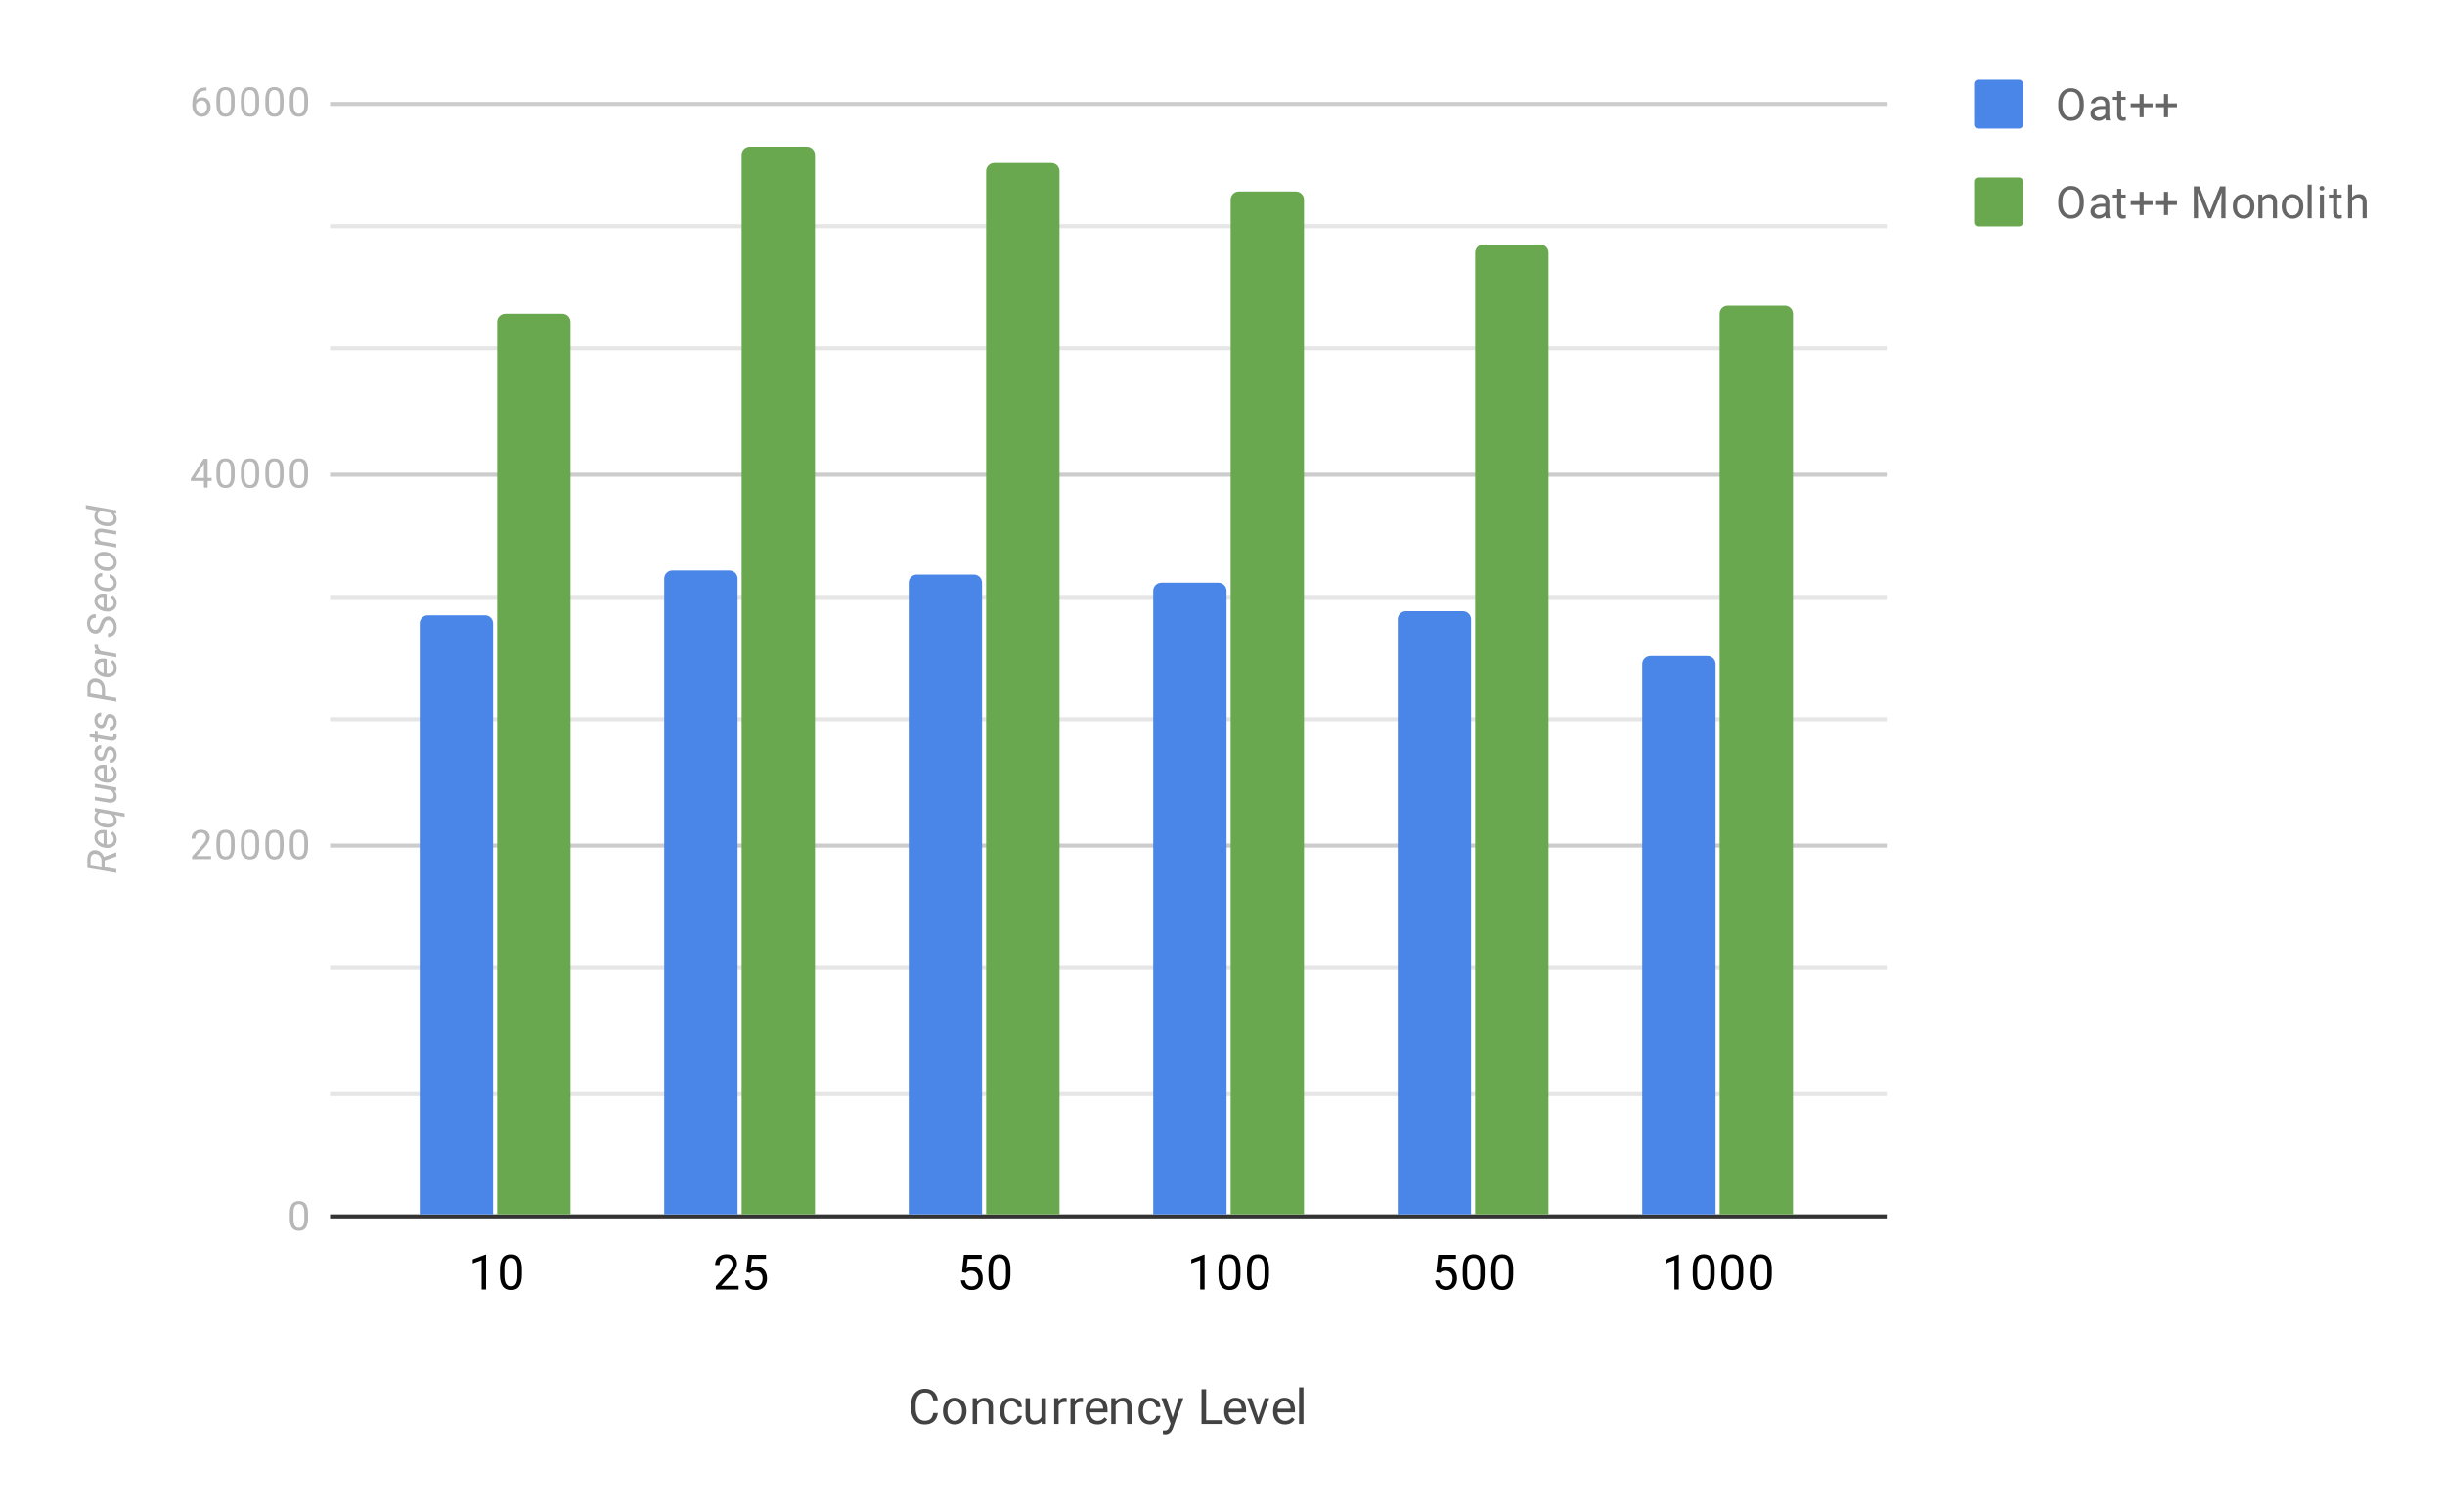 <svg version="1.1" viewBox="0.0 0.0 600.0 371.0" fill="none" stroke="none" stroke-linecap="square" stroke-miterlimit="10" width="600" height="371" xmlns:xlink="http://www.w3.org/1999/xlink" xmlns="http://www.w3.org/2000/svg"><path fill="#ffffff" d="M0 0L600.0 0L600.0 371.0L0 371.0L0 0Z" fill-rule="nonzero"/><path stroke="#333333" stroke-width="1.0" stroke-linecap="butt" d="M81.5 298.5L462.5 298.5" fill-rule="nonzero"/><path stroke="#cccccc" stroke-width="1.0" stroke-linecap="butt" d="M81.5 207.5L462.5 207.5" fill-rule="nonzero"/><path stroke="#cccccc" stroke-width="1.0" stroke-linecap="butt" d="M81.5 116.5L462.5 116.5" fill-rule="nonzero"/><path stroke="#cccccc" stroke-width="1.0" stroke-linecap="butt" d="M81.5 25.5L462.5 25.5" fill-rule="nonzero"/><path stroke="#e6e6e6" stroke-width="1.0" stroke-linecap="butt" d="M81.5 268.5L462.5 268.5" fill-rule="nonzero"/><path stroke="#e6e6e6" stroke-width="1.0" stroke-linecap="butt" d="M81.5 237.5L462.5 237.5" fill-rule="nonzero"/><path stroke="#e6e6e6" stroke-width="1.0" stroke-linecap="butt" d="M81.5 176.5L462.5 176.5" fill-rule="nonzero"/><path stroke="#e6e6e6" stroke-width="1.0" stroke-linecap="butt" d="M81.5 146.5L462.5 146.5" fill-rule="nonzero"/><path stroke="#e6e6e6" stroke-width="1.0" stroke-linecap="butt" d="M81.5 85.5L462.5 85.5" fill-rule="nonzero"/><path stroke="#e6e6e6" stroke-width="1.0" stroke-linecap="butt" d="M81.5 55.5L462.5 55.5" fill-rule="nonzero"/><clipPath id="id_0"><path d="M81.55 25.05L462.19 25.05L462.19 298.45L81.55 298.45L81.55 25.05Z" clip-rule="nonzero"/></clipPath><path stroke="#000000" stroke-width="0.0" stroke-linecap="butt" stroke-opacity="0.0" clip-path="url(#id_0)" d="M121.0 298.0L103.0 298.0L103.0 153.0C103.0 151.895 103.895 151.0 105.0 151.0L119.0 151.0C120.105 151.0 121.0 151.895 121.0 153.0Z" fill-rule="nonzero"/><path fill="#4a86e8" clip-path="url(#id_0)" d="M121.0 298.0L103.0 298.0L103.0 153.0C103.0 151.895 103.895 151.0 105.0 151.0L119.0 151.0C120.105 151.0 121.0 151.895 121.0 153.0Z" fill-rule="nonzero"/><path stroke="#000000" stroke-width="0.0" stroke-linecap="butt" stroke-opacity="0.0" clip-path="url(#id_0)" d="M181.0 298.0L163.0 298.0L163.0 142.0C163.0 140.895 163.895 140.0 165.0 140.0L179.0 140.0C180.105 140.0 181.0 140.895 181.0 142.0Z" fill-rule="nonzero"/><path fill="#4a86e8" clip-path="url(#id_0)" d="M181.0 298.0L163.0 298.0L163.0 142.0C163.0 140.895 163.895 140.0 165.0 140.0L179.0 140.0C180.105 140.0 181.0 140.895 181.0 142.0Z" fill-rule="nonzero"/><path stroke="#000000" stroke-width="0.0" stroke-linecap="butt" stroke-opacity="0.0" clip-path="url(#id_0)" d="M241.0 298.0L223.0 298.0L223.0 143.0C223.0 141.895 223.895 141.0 225.0 141.0L239.0 141.0C240.105 141.0 241.0 141.895 241.0 143.0Z" fill-rule="nonzero"/><path fill="#4a86e8" clip-path="url(#id_0)" d="M241.0 298.0L223.0 298.0L223.0 143.0C223.0 141.895 223.895 141.0 225.0 141.0L239.0 141.0C240.105 141.0 241.0 141.895 241.0 143.0Z" fill-rule="nonzero"/><path stroke="#000000" stroke-width="0.0" stroke-linecap="butt" stroke-opacity="0.0" clip-path="url(#id_0)" d="M301.0 298.0L283.0 298.0L283.0 145.0C283.0 143.895 283.895 143.0 285.0 143.0L299.0 143.0C300.105 143.0 301.0 143.895 301.0 145.0Z" fill-rule="nonzero"/><path fill="#4a86e8" clip-path="url(#id_0)" d="M301.0 298.0L283.0 298.0L283.0 145.0C283.0 143.895 283.895 143.0 285.0 143.0L299.0 143.0C300.105 143.0 301.0 143.895 301.0 145.0Z" fill-rule="nonzero"/><path stroke="#000000" stroke-width="0.0" stroke-linecap="butt" stroke-opacity="0.0" clip-path="url(#id_0)" d="M361.0 298.0L343.0 298.0L343.0 152.0C343.0 150.895 343.895 150.0 345.0 150.0L359.0 150.0C360.105 150.0 361.0 150.895 361.0 152.0Z" fill-rule="nonzero"/><path fill="#4a86e8" clip-path="url(#id_0)" d="M361.0 298.0L343.0 298.0L343.0 152.0C343.0 150.895 343.895 150.0 345.0 150.0L359.0 150.0C360.105 150.0 361.0 150.895 361.0 152.0Z" fill-rule="nonzero"/><path stroke="#000000" stroke-width="0.0" stroke-linecap="butt" stroke-opacity="0.0" clip-path="url(#id_0)" d="M421.0 298.0L403.0 298.0L403.0 163.0C403.0 161.895 403.895 161.0 405.0 161.0L419.0 161.0C420.105 161.0 421.0 161.895 421.0 163.0Z" fill-rule="nonzero"/><path fill="#4a86e8" clip-path="url(#id_0)" d="M421.0 298.0L403.0 298.0L403.0 163.0C403.0 161.895 403.895 161.0 405.0 161.0L419.0 161.0C420.105 161.0 421.0 161.895 421.0 163.0Z" fill-rule="nonzero"/><path stroke="#000000" stroke-width="0.0" stroke-linecap="butt" stroke-opacity="0.0" clip-path="url(#id_0)" d="M140.0 298.0L122.0 298.0L122.0 79.0C122.0 77.895 122.895 77.0 124.0 77.0L138.0 77.0C139.105 77.0 140.0 77.895 140.0 79.0Z" fill-rule="nonzero"/><path fill="#6aa84f" clip-path="url(#id_0)" d="M140.0 298.0L122.0 298.0L122.0 79.0C122.0 77.895 122.895 77.0 124.0 77.0L138.0 77.0C139.105 77.0 140.0 77.895 140.0 79.0Z" fill-rule="nonzero"/><path stroke="#000000" stroke-width="0.0" stroke-linecap="butt" stroke-opacity="0.0" clip-path="url(#id_0)" d="M200.0 298.0L182.0 298.0L182.0 38.0C182.0 36.895 182.895 36.0 184.0 36.0L198.0 36.0C199.105 36.0 200.0 36.895 200.0 38.0Z" fill-rule="nonzero"/><path fill="#6aa84f" clip-path="url(#id_0)" d="M200.0 298.0L182.0 298.0L182.0 38.0C182.0 36.895 182.895 36.0 184.0 36.0L198.0 36.0C199.105 36.0 200.0 36.895 200.0 38.0Z" fill-rule="nonzero"/><path stroke="#000000" stroke-width="0.0" stroke-linecap="butt" stroke-opacity="0.0" clip-path="url(#id_0)" d="M260.0 298.0L242.0 298.0L242.0 42.0C242.0 40.895 242.895 40.0 244.0 40.0L258.0 40.0C259.105 40.0 260.0 40.895 260.0 42.0Z" fill-rule="nonzero"/><path fill="#6aa84f" clip-path="url(#id_0)" d="M260.0 298.0L242.0 298.0L242.0 42.0C242.0 40.895 242.895 40.0 244.0 40.0L258.0 40.0C259.105 40.0 260.0 40.895 260.0 42.0Z" fill-rule="nonzero"/><path stroke="#000000" stroke-width="0.0" stroke-linecap="butt" stroke-opacity="0.0" clip-path="url(#id_0)" d="M320.0 298.0L302.0 298.0L302.0 49.0C302.0 47.895 302.895 47.0 304.0 47.0L318.0 47.0C319.105 47.0 320.0 47.895 320.0 49.0Z" fill-rule="nonzero"/><path fill="#6aa84f" clip-path="url(#id_0)" d="M320.0 298.0L302.0 298.0L302.0 49.0C302.0 47.895 302.895 47.0 304.0 47.0L318.0 47.0C319.105 47.0 320.0 47.895 320.0 49.0Z" fill-rule="nonzero"/><path stroke="#000000" stroke-width="0.0" stroke-linecap="butt" stroke-opacity="0.0" clip-path="url(#id_0)" d="M380.0 298.0L362.0 298.0L362.0 62.0C362.0 60.895 362.895 60.0 364.0 60.0L378.0 60.0C379.105 60.0 380.0 60.895 380.0 62.0Z" fill-rule="nonzero"/><path fill="#6aa84f" clip-path="url(#id_0)" d="M380.0 298.0L362.0 298.0L362.0 62.0C362.0 60.895 362.895 60.0 364.0 60.0L378.0 60.0C379.105 60.0 380.0 60.895 380.0 62.0Z" fill-rule="nonzero"/><path stroke="#000000" stroke-width="0.0" stroke-linecap="butt" stroke-opacity="0.0" clip-path="url(#id_0)" d="M440.0 298.0L422.0 298.0L422.0 77.0C422.0 75.895 422.895 75.0 424.0 75.0L438.0 75.0C439.105 75.0 440.0 75.895 440.0 77.0Z" fill-rule="nonzero"/><path fill="#6aa84f" clip-path="url(#id_0)" d="M440.0 298.0L422.0 298.0L422.0 77.0C422.0 75.895 422.895 75.0 424.0 75.0L438.0 75.0C439.105 75.0 440.0 75.895 440.0 77.0Z" fill-rule="nonzero"/><path fill="#424242" d="M230.136 346.747Q229.979 348.091 229.136 348.841Q228.292 349.575 226.901 349.575Q225.386 349.575 224.479 348.497Q223.573 347.403 223.573 345.575L223.573 344.762Q223.573 343.575 223.995 342.669Q224.417 341.762 225.198 341.278Q225.979 340.794 226.995 340.794Q228.354 340.794 229.167 341.559Q229.995 342.325 230.136 343.653L229.011 343.653Q228.854 342.637 228.37 342.184Q227.886 341.731 226.995 341.731Q225.917 341.731 225.308 342.528Q224.698 343.325 224.698 344.794L224.698 345.622Q224.698 347.012 225.276 347.841Q225.854 348.653 226.901 348.653Q227.839 348.653 228.339 348.231Q228.839 347.794 229.011 346.747L230.136 346.747ZM231.401 346.216Q231.401 345.294 231.761 344.544Q232.136 343.794 232.792 343.403Q233.448 342.997 234.276 342.997Q235.573 342.997 236.37 343.887Q237.183 344.778 237.183 346.278L237.183 346.356Q237.183 347.278 236.823 348.012Q236.464 348.747 235.808 349.169Q235.151 349.575 234.292 349.575Q233.011 349.575 232.198 348.684Q231.401 347.778 231.401 346.294L231.401 346.216ZM232.495 346.356Q232.495 347.403 232.979 348.044Q233.479 348.684 234.292 348.684Q235.12 348.684 235.604 348.044Q236.089 347.387 236.089 346.216Q236.089 345.184 235.589 344.544Q235.104 343.887 234.276 343.887Q233.479 343.887 232.979 344.528Q232.495 345.153 232.495 346.356ZM239.714 343.106L239.745 343.903Q240.479 342.997 241.651 342.997Q243.667 342.997 243.683 345.262L243.683 349.45L242.589 349.45L242.589 345.247Q242.589 344.575 242.276 344.247Q241.979 343.919 241.323 343.919Q240.792 343.919 240.386 344.2Q239.995 344.481 239.776 344.934L239.776 349.45L238.698 349.45L238.698 343.106L239.714 343.106ZM248.229 348.684Q248.808 348.684 249.245 348.341Q249.683 347.981 249.729 347.45L250.761 347.45Q250.729 347.997 250.37 348.497Q250.026 348.981 249.448 349.278Q248.886 349.575 248.229 349.575Q246.933 349.575 246.167 348.716Q245.417 347.841 245.417 346.341L245.417 346.153Q245.417 345.231 245.745 344.512Q246.089 343.794 246.714 343.403Q247.354 342.997 248.229 342.997Q249.292 342.997 249.995 343.637Q250.714 344.262 250.761 345.294L249.729 345.294Q249.683 344.669 249.261 344.278Q248.839 343.887 248.229 343.887Q247.401 343.887 246.948 344.481Q246.495 345.075 246.495 346.2L246.495 346.403Q246.495 347.497 246.948 348.091Q247.401 348.684 248.229 348.684ZM255.604 348.825Q254.979 349.575 253.745 349.575Q252.729 349.575 252.198 348.981Q251.667 348.387 251.667 347.231L251.667 343.106L252.745 343.106L252.745 347.2Q252.745 348.653 253.917 348.653Q255.167 348.653 255.573 347.716L255.573 343.106L256.667 343.106L256.667 349.45L255.636 349.45L255.604 348.825ZM261.761 344.075Q261.511 344.044 261.229 344.044Q260.151 344.044 259.776 344.95L259.776 349.45L258.698 349.45L258.698 343.106L259.745 343.106L259.761 343.841Q260.292 342.997 261.276 342.997Q261.589 342.997 261.761 343.075L261.761 344.075ZM265.761 344.075Q265.511 344.044 265.229 344.044Q264.151 344.044 263.776 344.95L263.776 349.45L262.698 349.45L262.698 343.106L263.745 343.106L263.761 343.841Q264.292 342.997 265.276 342.997Q265.589 342.997 265.761 343.075L265.761 344.075ZM269.323 349.575Q268.026 349.575 267.214 348.731Q266.417 347.872 266.417 346.45L266.417 346.262Q266.417 345.309 266.776 344.575Q267.136 343.825 267.776 343.419Q268.433 342.997 269.183 342.997Q270.417 342.997 271.104 343.809Q271.792 344.622 271.792 346.137L271.792 346.591L267.495 346.591Q267.526 347.528 268.042 348.106Q268.573 348.684 269.386 348.684Q269.948 348.684 270.339 348.45Q270.745 348.216 271.058 347.825L271.714 348.341Q270.917 349.575 269.323 349.575ZM269.183 343.887Q268.526 343.887 268.073 344.372Q267.636 344.841 267.542 345.7L270.714 345.7L270.714 345.622Q270.667 344.794 270.261 344.341Q269.87 343.887 269.183 343.887ZM273.714 343.106L273.745 343.903Q274.479 342.997 275.651 342.997Q277.667 342.997 277.683 345.262L277.683 349.45L276.589 349.45L276.589 345.247Q276.589 344.575 276.276 344.247Q275.979 343.919 275.323 343.919Q274.792 343.919 274.386 344.2Q273.995 344.481 273.776 344.934L273.776 349.45L272.698 349.45L272.698 343.106L273.714 343.106ZM282.229 348.684Q282.808 348.684 283.245 348.341Q283.683 347.981 283.729 347.45L284.761 347.45Q284.729 347.997 284.37 348.497Q284.026 348.981 283.448 349.278Q282.886 349.575 282.229 349.575Q280.933 349.575 280.167 348.716Q279.417 347.841 279.417 346.341L279.417 346.153Q279.417 345.231 279.745 344.512Q280.089 343.794 280.714 343.403Q281.354 342.997 282.229 342.997Q283.292 342.997 283.995 343.637Q284.714 344.262 284.761 345.294L283.729 345.294Q283.683 344.669 283.261 344.278Q282.839 343.887 282.229 343.887Q281.401 343.887 280.948 344.481Q280.495 345.075 280.495 346.2L280.495 346.403Q280.495 347.497 280.948 348.091Q281.401 348.684 282.229 348.684ZM287.761 347.856L289.245 343.106L290.401 343.106L287.854 350.434Q287.261 352.012 285.979 352.012L285.761 351.997L285.37 351.919L285.37 351.044L285.651 351.059Q286.214 351.059 286.511 350.841Q286.823 350.622 287.026 350.028L287.261 349.372L284.995 343.106L286.183 343.106L287.761 347.856ZM295.995 348.528L300.042 348.528L300.042 349.45L294.854 349.45L294.854 340.919L295.995 340.919L295.995 348.528ZM303.323 349.575Q302.026 349.575 301.214 348.731Q300.417 347.872 300.417 346.45L300.417 346.262Q300.417 345.309 300.776 344.575Q301.136 343.825 301.776 343.419Q302.433 342.997 303.183 342.997Q304.417 342.997 305.104 343.809Q305.792 344.622 305.792 346.137L305.792 346.591L301.495 346.591Q301.526 347.528 302.042 348.106Q302.573 348.684 303.386 348.684Q303.948 348.684 304.339 348.45Q304.745 348.216 305.058 347.825L305.714 348.341Q304.917 349.575 303.323 349.575ZM303.183 343.887Q302.526 343.887 302.073 344.372Q301.636 344.841 301.542 345.7L304.714 345.7L304.714 345.622Q304.667 344.794 304.261 344.341Q303.87 343.887 303.183 343.887ZM308.776 347.981L310.354 343.106L311.464 343.106L309.183 349.45L308.354 349.45L306.058 343.106L307.167 343.106L308.776 347.981ZM315.323 349.575Q314.026 349.575 313.214 348.731Q312.417 347.872 312.417 346.45L312.417 346.262Q312.417 345.309 312.776 344.575Q313.136 343.825 313.776 343.419Q314.433 342.997 315.183 342.997Q316.417 342.997 317.104 343.809Q317.792 344.622 317.792 346.137L317.792 346.591L313.495 346.591Q313.526 347.528 314.042 348.106Q314.573 348.684 315.386 348.684Q315.948 348.684 316.339 348.45Q316.745 348.216 317.058 347.825L317.714 348.341Q316.917 349.575 315.323 349.575ZM315.183 343.887Q314.526 343.887 314.073 344.372Q313.636 344.841 313.542 345.7L316.714 345.7L316.714 345.622Q316.667 344.794 316.261 344.341Q315.87 343.887 315.183 343.887ZM319.87 349.45L318.792 349.45L318.792 340.45L319.87 340.45L319.87 349.45Z" fill-rule="nonzero"/><path fill="#b7b7b7" d="M25.675 211.156L25.675 212.797L28.55 213.297L28.55 214.219L21.441 212.984L21.441 210.844Q21.456 209.719 22.019 209.141Q22.566 208.547 23.534 208.641Q24.206 208.703 24.722 209.141Q25.222 209.562 25.488 210.281L28.488 209.172L28.55 209.188L28.55 210.156L25.675 211.156ZM24.909 212.656L24.909 211.312Q24.909 210.609 24.534 210.125Q24.159 209.641 23.534 209.562Q22.925 209.484 22.581 209.812Q22.238 210.125 22.222 210.781L22.206 212.188L24.909 212.656ZM28.644 206.062Q28.628 207.047 27.925 207.609Q27.206 208.156 26.113 208.078L25.894 208.047Q25.113 207.969 24.472 207.594Q23.816 207.203 23.488 206.656Q23.159 206.094 23.175 205.453Q23.191 204.641 23.722 204.188Q24.238 203.719 25.128 203.672Q25.441 203.656 25.769 203.688L26.159 203.75L26.159 207.203Q26.878 207.281 27.394 206.969Q27.894 206.641 27.909 205.984Q27.925 205.203 27.206 204.547L27.644 204.031Q28.113 204.375 28.394 204.906Q28.659 205.422 28.644 206.062ZM23.909 205.5Q23.894 206.047 24.284 206.453Q24.659 206.859 25.425 207.109L25.425 204.531L25.347 204.516Q24.738 204.438 24.331 204.719Q23.925 204.984 23.909 205.5ZM23.159 200.641Q23.191 199.75 23.8 199.281L23.269 199.125L23.269 198.297L30.581 199.578L30.581 200.453L28.066 199.969Q28.675 200.609 28.644 201.453Q28.644 202.188 28.097 202.641Q27.534 203.078 26.597 203.109Q25.988 203.141 25.316 202.969Q24.644 202.797 24.144 202.469Q23.644 202.125 23.394 201.656Q23.144 201.188 23.159 200.641ZM26.003 202.203L26.409 202.234Q27.113 202.25 27.519 201.984Q27.909 201.703 27.909 201.188Q27.941 200.453 27.206 199.875L24.597 199.406Q23.925 199.734 23.909 200.469Q23.894 201.141 24.425 201.594Q24.941 202.047 26.003 202.203ZM28.034 194.0Q28.675 194.609 28.644 195.578Q28.628 196.328 28.113 196.703Q27.581 197.062 26.675 196.969L23.269 196.391L23.269 195.516L26.691 196.078Q26.909 196.109 27.113 196.094Q27.472 196.062 27.675 195.891Q27.863 195.703 27.878 195.359Q27.909 194.422 27.113 193.906L23.269 193.234L23.269 192.359L28.55 193.266L28.55 194.109L28.034 194.0ZM28.644 190.062Q28.628 191.047 27.925 191.609Q27.206 192.156 26.113 192.078L25.894 192.047Q25.113 191.969 24.472 191.594Q23.816 191.203 23.488 190.656Q23.159 190.094 23.175 189.453Q23.191 188.641 23.722 188.188Q24.238 187.719 25.128 187.672Q25.441 187.656 25.769 187.688L26.159 187.75L26.159 191.203Q26.878 191.281 27.394 190.969Q27.894 190.641 27.909 189.984Q27.925 189.203 27.206 188.547L27.644 188.031Q28.113 188.375 28.394 188.906Q28.659 189.422 28.644 190.062ZM23.909 189.5Q23.894 190.047 24.284 190.453Q24.659 190.859 25.425 191.109L25.425 188.531L25.347 188.516Q24.738 188.438 24.331 188.719Q23.925 188.984 23.909 189.5ZM27.113 184.078Q26.566 184.0 26.347 184.672L26.081 185.594Q25.675 186.75 24.753 186.719Q24.05 186.688 23.613 186.094Q23.159 185.484 23.175 184.656Q23.175 183.859 23.644 183.359Q24.097 182.859 24.831 182.875L24.816 183.766Q24.425 183.75 24.175 184.016Q23.925 184.266 23.909 184.703Q23.909 185.156 24.144 185.484Q24.363 185.797 24.722 185.844Q25.175 185.906 25.378 185.281L25.503 184.844Q25.738 183.938 26.113 183.562Q26.488 183.172 27.05 183.203Q27.55 183.234 27.909 183.531Q28.269 183.812 28.472 184.312Q28.659 184.797 28.644 185.344Q28.644 186.188 28.159 186.734Q27.675 187.281 26.925 187.25L26.925 186.375Q27.363 186.375 27.644 186.094Q27.909 185.812 27.909 185.312Q27.909 184.828 27.706 184.484Q27.488 184.125 27.113 184.078ZM21.988 180.016L23.269 180.234L23.269 179.281L23.972 179.406L23.972 180.359L27.253 180.906Q27.378 180.922 27.488 180.906Q27.863 180.875 27.863 180.5Q27.863 180.344 27.816 180.062L28.55 180.141Q28.644 180.453 28.644 180.781Q28.628 181.312 28.253 181.578Q27.878 181.828 27.238 181.781L23.972 181.234L23.972 182.172L23.269 182.047L23.269 181.125L21.988 180.891L21.988 180.016ZM27.113 176.078Q26.566 176.0 26.347 176.672L26.081 177.594Q25.675 178.75 24.753 178.719Q24.05 178.688 23.613 178.094Q23.159 177.484 23.175 176.656Q23.175 175.859 23.644 175.359Q24.097 174.859 24.831 174.875L24.816 175.766Q24.425 175.75 24.175 176.016Q23.925 176.266 23.909 176.703Q23.909 177.156 24.144 177.484Q24.363 177.797 24.722 177.844Q25.175 177.906 25.378 177.281L25.503 176.844Q25.738 175.938 26.113 175.562Q26.488 175.172 27.05 175.203Q27.55 175.234 27.909 175.531Q28.269 175.812 28.472 176.312Q28.659 176.797 28.644 177.344Q28.644 178.188 28.159 178.734Q27.675 179.281 26.925 179.25L26.925 178.375Q27.363 178.375 27.644 178.094Q27.909 177.812 27.909 177.312Q27.909 176.828 27.706 176.484Q27.488 176.125 27.113 176.078ZM25.769 170.812L28.55 171.297L28.55 172.219L21.441 170.969L21.441 168.609Q21.441 167.5 22.034 166.906Q22.613 166.312 23.581 166.391Q24.597 166.484 25.191 167.219Q25.769 167.938 25.769 169.125L25.769 170.812ZM25.003 170.672L25.003 169.094Q25.003 168.344 24.628 167.875Q24.253 167.391 23.581 167.312Q22.988 167.234 22.613 167.562Q22.238 167.891 22.222 168.516L22.206 170.188L25.003 170.672ZM28.644 164.062Q28.628 165.047 27.925 165.609Q27.206 166.156 26.113 166.078L25.894 166.047Q25.113 165.969 24.472 165.594Q23.816 165.203 23.488 164.656Q23.159 164.094 23.175 163.453Q23.191 162.641 23.722 162.188Q24.238 161.719 25.128 161.672Q25.441 161.656 25.769 161.688L26.159 161.75L26.159 165.203Q26.878 165.281 27.394 164.969Q27.894 164.641 27.909 163.984Q27.925 163.203 27.206 162.547L27.644 162.031Q28.113 162.375 28.394 162.906Q28.659 163.422 28.644 164.062ZM23.909 163.5Q23.894 164.047 24.284 164.453Q24.659 164.859 25.425 165.109L25.425 162.531L25.347 162.516Q24.738 162.438 24.331 162.719Q23.925 162.984 23.909 163.5ZM24.066 158.062L24.034 158.484Q24.034 159.328 24.8 159.812L28.55 160.469L28.55 161.344L23.269 160.438L23.269 159.578L23.878 159.703Q23.144 159.141 23.159 158.391Q23.159 158.219 23.238 157.969L24.066 158.062ZM26.722 152.219Q25.941 152.109 25.581 153.031L25.269 153.875L25.144 154.156Q24.503 155.578 23.316 155.484Q22.722 155.438 22.269 155.094Q21.816 154.734 21.581 154.141Q21.331 153.547 21.347 152.891Q21.363 152.234 21.644 151.734Q21.909 151.234 22.394 150.969Q22.878 150.703 23.503 150.734L23.503 151.656Q22.847 151.609 22.488 151.953Q22.128 152.297 22.113 152.922Q22.097 153.594 22.425 154.047Q22.753 154.5 23.3 154.562Q24.034 154.656 24.409 153.672L24.675 152.938L24.831 152.578Q25.456 151.203 26.706 151.297Q27.316 151.359 27.753 151.719Q28.191 152.062 28.425 152.672Q28.659 153.266 28.644 153.953Q28.644 154.625 28.363 155.188Q28.081 155.734 27.597 156.031Q27.097 156.312 26.488 156.281L26.488 155.359Q27.128 155.406 27.503 155.016Q27.878 154.625 27.894 153.922Q27.894 153.203 27.581 152.75Q27.253 152.297 26.722 152.219ZM28.644 148.062Q28.628 149.047 27.925 149.609Q27.206 150.156 26.113 150.078L25.894 150.047Q25.113 149.969 24.472 149.594Q23.816 149.203 23.488 148.656Q23.159 148.094 23.175 147.453Q23.191 146.641 23.722 146.188Q24.238 145.719 25.128 145.672Q25.441 145.656 25.769 145.688L26.159 145.75L26.159 149.203Q26.878 149.281 27.394 148.969Q27.894 148.641 27.909 147.984Q27.925 147.203 27.206 146.547L27.644 146.031Q28.113 146.375 28.394 146.906Q28.659 147.422 28.644 148.062ZM23.909 147.5Q23.894 148.047 24.284 148.453Q24.659 148.859 25.425 149.109L25.425 146.531L25.347 146.516Q24.738 146.438 24.331 146.719Q23.925 146.984 23.909 147.5ZM27.909 143.109Q27.925 142.641 27.644 142.266Q27.347 141.875 26.894 141.766L26.878 140.922Q27.378 141.0 27.8 141.328Q28.206 141.656 28.441 142.156Q28.659 142.641 28.644 143.156Q28.644 143.812 28.316 144.281Q27.972 144.734 27.378 144.953Q26.769 145.156 26.019 145.094L25.784 145.062Q25.019 144.969 24.425 144.625Q23.816 144.266 23.488 143.703Q23.144 143.141 23.175 142.453Q23.191 141.625 23.738 141.125Q24.269 140.625 25.081 140.625L25.081 141.453Q24.566 141.469 24.253 141.75Q23.925 142.016 23.909 142.484Q23.894 143.188 24.425 143.641Q24.941 144.094 25.894 144.203L26.019 144.219Q26.331 144.25 26.659 144.234Q27.238 144.203 27.566 143.922Q27.894 143.625 27.909 143.109ZM23.175 137.406Q23.175 136.75 23.534 136.281Q23.878 135.797 24.503 135.578Q25.113 135.344 25.847 135.422L25.956 135.438Q26.722 135.531 27.347 135.891Q27.972 136.25 28.331 136.844Q28.675 137.422 28.644 138.109Q28.644 138.766 28.3 139.25Q27.941 139.719 27.331 139.938Q26.722 140.156 26.003 140.094Q25.175 140.031 24.519 139.656Q23.863 139.281 23.503 138.703Q23.144 138.109 23.175 137.406ZM26.003 139.203Q26.316 139.25 26.644 139.203Q27.222 139.156 27.566 138.875Q27.894 138.578 27.909 138.078Q27.925 137.641 27.706 137.266Q27.472 136.891 27.003 136.641Q26.534 136.391 25.956 136.312Q25.503 136.281 25.206 136.297Q24.613 136.359 24.269 136.656Q23.925 136.953 23.909 137.453Q23.894 138.125 24.441 138.609Q24.988 139.094 25.894 139.203L26.003 139.203ZM23.269 132.594L23.925 132.719Q23.144 132.016 23.175 131.094Q23.191 130.359 23.691 130.0Q24.191 129.641 25.081 129.734L28.55 130.312L28.55 131.188L25.066 130.609Q24.831 130.578 24.628 130.609Q23.941 130.688 23.925 131.406Q23.909 132.203 24.784 132.812L28.55 133.469L28.55 134.344L23.269 133.438L23.269 132.594ZM25.894 129.094Q25.097 129.0 24.456 128.656Q23.8 128.297 23.472 127.797Q23.144 127.281 23.159 126.672Q23.191 125.797 23.816 125.312L21.05 124.812L21.05 123.922L28.55 125.234L28.55 126.031L27.988 125.938Q28.675 126.562 28.644 127.484Q28.628 128.219 28.081 128.656Q27.519 129.078 26.581 129.125Q26.3 129.141 25.894 129.094ZM26.409 128.25Q27.097 128.266 27.488 128.0Q27.878 127.734 27.878 127.219Q27.925 126.453 27.113 125.859L24.675 125.438Q23.956 125.734 23.925 126.5Q23.909 127.031 24.253 127.438Q24.581 127.828 25.175 128.031Q25.769 128.234 26.409 128.25Z" fill-rule="nonzero"/><path fill="#b7b7b7" d="M75.597 298.919Q75.597 300.497 75.05 301.278Q74.519 302.044 73.362 302.044Q72.222 302.044 71.675 301.294Q71.128 300.544 71.112 299.044L71.112 297.841Q71.112 296.262 71.644 295.512Q72.191 294.747 73.347 294.747Q74.503 294.747 75.034 295.481Q75.581 296.216 75.597 297.747L75.597 298.919ZM74.691 297.684Q74.691 296.528 74.362 296.012Q74.05 295.481 73.347 295.481Q72.659 295.481 72.331 296.012Q72.019 296.528 72.019 297.606L72.019 299.059Q72.019 300.216 72.347 300.762Q72.691 301.309 73.362 301.309Q74.034 301.309 74.347 300.794Q74.675 300.278 74.691 299.169L74.691 297.684Z" fill-rule="nonzero"/><path fill="#b7b7b7" d="M51.8 210.817L47.144 210.817L47.144 210.16L49.597 207.426Q50.144 206.817 50.347 206.426Q50.566 206.035 50.566 205.614Q50.566 205.067 50.222 204.707Q49.894 204.348 49.331 204.348Q48.659 204.348 48.284 204.739Q47.909 205.114 47.909 205.801L47.003 205.801Q47.003 204.817 47.628 204.223Q48.269 203.614 49.331 203.614Q50.316 203.614 50.894 204.129Q51.472 204.645 51.472 205.52Q51.472 206.567 50.128 208.02L48.237 210.082L51.8 210.082L51.8 210.817ZM57.597 207.785Q57.597 209.364 57.05 210.145Q56.519 210.91 55.362 210.91Q54.222 210.91 53.675 210.16Q53.128 209.41 53.112 207.91L53.112 206.707Q53.112 205.129 53.644 204.379Q54.191 203.614 55.347 203.614Q56.503 203.614 57.034 204.348Q57.581 205.082 57.597 206.614L57.597 207.785ZM56.691 206.551Q56.691 205.395 56.362 204.879Q56.05 204.348 55.347 204.348Q54.659 204.348 54.331 204.879Q54.019 205.395 54.019 206.473L54.019 207.926Q54.019 209.082 54.347 209.629Q54.691 210.176 55.362 210.176Q56.034 210.176 56.347 209.66Q56.675 209.145 56.691 208.035L56.691 206.551ZM63.597 207.785Q63.597 209.364 63.05 210.145Q62.519 210.91 61.362 210.91Q60.222 210.91 59.675 210.16Q59.128 209.41 59.112 207.91L59.112 206.707Q59.112 205.129 59.644 204.379Q60.191 203.614 61.347 203.614Q62.503 203.614 63.034 204.348Q63.581 205.082 63.597 206.614L63.597 207.785ZM62.691 206.551Q62.691 205.395 62.362 204.879Q62.05 204.348 61.347 204.348Q60.659 204.348 60.331 204.879Q60.019 205.395 60.019 206.473L60.019 207.926Q60.019 209.082 60.347 209.629Q60.691 210.176 61.362 210.176Q62.034 210.176 62.347 209.66Q62.675 209.145 62.691 208.035L62.691 206.551ZM69.597 207.785Q69.597 209.364 69.05 210.145Q68.519 210.91 67.362 210.91Q66.222 210.91 65.675 210.16Q65.128 209.41 65.112 207.91L65.112 206.707Q65.112 205.129 65.644 204.379Q66.191 203.614 67.347 203.614Q68.503 203.614 69.034 204.348Q69.581 205.082 69.597 206.614L69.597 207.785ZM68.691 206.551Q68.691 205.395 68.362 204.879Q68.05 204.348 67.347 204.348Q66.659 204.348 66.331 204.879Q66.019 205.395 66.019 206.473L66.019 207.926Q66.019 209.082 66.347 209.629Q66.691 210.176 67.362 210.176Q68.034 210.176 68.347 209.66Q68.675 209.145 68.691 208.035L68.691 206.551ZM75.597 207.785Q75.597 209.364 75.05 210.145Q74.519 210.91 73.362 210.91Q72.222 210.91 71.675 210.16Q71.128 209.41 71.112 207.91L71.112 206.707Q71.112 205.129 71.644 204.379Q72.191 203.614 73.347 203.614Q74.503 203.614 75.034 204.348Q75.581 205.082 75.597 206.614L75.597 207.785ZM74.691 206.551Q74.691 205.395 74.362 204.879Q74.05 204.348 73.347 204.348Q72.659 204.348 72.331 204.879Q72.019 205.395 72.019 206.473L72.019 207.926Q72.019 209.082 72.347 209.629Q72.691 210.176 73.362 210.176Q74.034 210.176 74.347 209.66Q74.675 209.145 74.691 208.035L74.691 206.551Z" fill-rule="nonzero"/><path fill="#b7b7b7" d="M50.956 117.293L51.941 117.293L51.941 118.027L50.956 118.027L50.956 119.683L50.05 119.683L50.05 118.027L46.816 118.027L46.816 117.496L49.987 112.574L50.956 112.574L50.956 117.293ZM47.831 117.293L50.05 117.293L50.05 113.808L49.941 114.011L47.831 117.293ZM57.597 116.652Q57.597 118.23 57.05 119.011Q56.519 119.777 55.362 119.777Q54.222 119.777 53.675 119.027Q53.128 118.277 53.112 116.777L53.112 115.574Q53.112 113.996 53.644 113.246Q54.191 112.48 55.347 112.48Q56.503 112.48 57.034 113.215Q57.581 113.949 57.597 115.48L57.597 116.652ZM56.691 115.418Q56.691 114.261 56.362 113.746Q56.05 113.215 55.347 113.215Q54.659 113.215 54.331 113.746Q54.019 114.261 54.019 115.34L54.019 116.793Q54.019 117.949 54.347 118.496Q54.691 119.043 55.362 119.043Q56.034 119.043 56.347 118.527Q56.675 118.011 56.691 116.902L56.691 115.418ZM63.597 116.652Q63.597 118.23 63.05 119.011Q62.519 119.777 61.362 119.777Q60.222 119.777 59.675 119.027Q59.128 118.277 59.112 116.777L59.112 115.574Q59.112 113.996 59.644 113.246Q60.191 112.48 61.347 112.48Q62.503 112.48 63.034 113.215Q63.581 113.949 63.597 115.48L63.597 116.652ZM62.691 115.418Q62.691 114.261 62.362 113.746Q62.05 113.215 61.347 113.215Q60.659 113.215 60.331 113.746Q60.019 114.261 60.019 115.34L60.019 116.793Q60.019 117.949 60.347 118.496Q60.691 119.043 61.362 119.043Q62.034 119.043 62.347 118.527Q62.675 118.011 62.691 116.902L62.691 115.418ZM69.597 116.652Q69.597 118.23 69.05 119.011Q68.519 119.777 67.362 119.777Q66.222 119.777 65.675 119.027Q65.128 118.277 65.112 116.777L65.112 115.574Q65.112 113.996 65.644 113.246Q66.191 112.48 67.347 112.48Q68.503 112.48 69.034 113.215Q69.581 113.949 69.597 115.48L69.597 116.652ZM68.691 115.418Q68.691 114.261 68.362 113.746Q68.05 113.215 67.347 113.215Q66.659 113.215 66.331 113.746Q66.019 114.261 66.019 115.34L66.019 116.793Q66.019 117.949 66.347 118.496Q66.691 119.043 67.362 119.043Q68.034 119.043 68.347 118.527Q68.675 118.011 68.691 116.902L68.691 115.418ZM75.597 116.652Q75.597 118.23 75.05 119.011Q74.519 119.777 73.362 119.777Q72.222 119.777 71.675 119.027Q71.128 118.277 71.112 116.777L71.112 115.574Q71.112 113.996 71.644 113.246Q72.191 112.48 73.347 112.48Q74.503 112.48 75.034 113.215Q75.581 113.949 75.597 115.48L75.597 116.652ZM74.691 115.418Q74.691 114.261 74.362 113.746Q74.05 113.215 73.347 113.215Q72.659 113.215 72.331 113.746Q72.019 114.261 72.019 115.34L72.019 116.793Q72.019 117.949 72.347 118.496Q72.691 119.043 73.362 119.043Q74.034 119.043 74.347 118.527Q74.675 118.011 74.691 116.902L74.691 115.418Z" fill-rule="nonzero"/><path fill="#b7b7b7" d="M50.691 21.441L50.691 22.206L50.519 22.206Q49.472 22.222 48.847 22.831Q48.222 23.425 48.112 24.534Q48.675 23.894 49.644 23.894Q50.581 23.894 51.128 24.55Q51.691 25.191 51.691 26.238Q51.691 27.331 51.081 27.988Q50.487 28.644 49.487 28.644Q48.472 28.644 47.831 27.863Q47.191 27.081 47.191 25.847L47.191 25.503Q47.191 23.534 48.019 22.503Q48.862 21.456 50.519 21.441L50.691 21.441ZM49.503 24.644Q49.034 24.644 48.644 24.925Q48.253 25.191 48.097 25.613L48.097 25.941Q48.097 26.831 48.487 27.363Q48.894 27.894 49.487 27.894Q50.097 27.894 50.441 27.456Q50.8 27.003 50.8 26.269Q50.8 25.534 50.441 25.097Q50.081 24.644 49.503 24.644ZM57.597 25.519Q57.597 27.097 57.05 27.878Q56.519 28.644 55.362 28.644Q54.222 28.644 53.675 27.894Q53.128 27.144 53.112 25.644L53.112 24.441Q53.112 22.863 53.644 22.113Q54.191 21.347 55.347 21.347Q56.503 21.347 57.034 22.081Q57.581 22.816 57.597 24.347L57.597 25.519ZM56.691 24.284Q56.691 23.128 56.362 22.613Q56.05 22.081 55.347 22.081Q54.659 22.081 54.331 22.613Q54.019 23.128 54.019 24.206L54.019 25.659Q54.019 26.816 54.347 27.363Q54.691 27.909 55.362 27.909Q56.034 27.909 56.347 27.394Q56.675 26.878 56.691 25.769L56.691 24.284ZM63.597 25.519Q63.597 27.097 63.05 27.878Q62.519 28.644 61.362 28.644Q60.222 28.644 59.675 27.894Q59.128 27.144 59.112 25.644L59.112 24.441Q59.112 22.863 59.644 22.113Q60.191 21.347 61.347 21.347Q62.503 21.347 63.034 22.081Q63.581 22.816 63.597 24.347L63.597 25.519ZM62.691 24.284Q62.691 23.128 62.362 22.613Q62.05 22.081 61.347 22.081Q60.659 22.081 60.331 22.613Q60.019 23.128 60.019 24.206L60.019 25.659Q60.019 26.816 60.347 27.363Q60.691 27.909 61.362 27.909Q62.034 27.909 62.347 27.394Q62.675 26.878 62.691 25.769L62.691 24.284ZM69.597 25.519Q69.597 27.097 69.05 27.878Q68.519 28.644 67.362 28.644Q66.222 28.644 65.675 27.894Q65.128 27.144 65.112 25.644L65.112 24.441Q65.112 22.863 65.644 22.113Q66.191 21.347 67.347 21.347Q68.503 21.347 69.034 22.081Q69.581 22.816 69.597 24.347L69.597 25.519ZM68.691 24.284Q68.691 23.128 68.362 22.613Q68.05 22.081 67.347 22.081Q66.659 22.081 66.331 22.613Q66.019 23.128 66.019 24.206L66.019 25.659Q66.019 26.816 66.347 27.363Q66.691 27.909 67.362 27.909Q68.034 27.909 68.347 27.394Q68.675 26.878 68.691 25.769L68.691 24.284ZM75.597 25.519Q75.597 27.097 75.05 27.878Q74.519 28.644 73.362 28.644Q72.222 28.644 71.675 27.894Q71.128 27.144 71.112 25.644L71.112 24.441Q71.112 22.863 71.644 22.113Q72.191 21.347 73.347 21.347Q74.503 21.347 75.034 22.081Q75.581 22.816 75.597 24.347L75.597 25.519ZM74.691 24.284Q74.691 23.128 74.362 22.613Q74.05 22.081 73.347 22.081Q72.659 22.081 72.331 22.613Q72.019 23.128 72.019 24.206L72.019 25.659Q72.019 26.816 72.347 27.363Q72.691 27.909 73.362 27.909Q74.034 27.909 74.347 27.394Q74.675 26.878 74.691 25.769L74.691 24.284Z" fill-rule="nonzero"/><path fill="#000000" d="M119.277 316.45L118.199 316.45L118.199 309.231L116.012 310.028L116.012 309.044L119.121 307.872L119.277 307.872L119.277 316.45ZM128.074 312.809Q128.074 314.716 127.418 315.653Q126.777 316.575 125.387 316.575Q124.027 316.575 123.371 315.669Q122.715 314.762 122.684 312.95L122.684 311.512Q122.684 309.622 123.324 308.716Q123.98 307.794 125.371 307.794Q126.746 307.794 127.402 308.684Q128.059 309.559 128.074 311.403L128.074 312.809ZM126.98 311.325Q126.98 309.95 126.59 309.325Q126.215 308.684 125.371 308.684Q124.543 308.684 124.152 309.325Q123.777 309.95 123.777 311.247L123.777 312.981Q123.777 314.356 124.168 315.028Q124.574 315.684 125.387 315.684Q126.184 315.684 126.574 315.059Q126.965 314.434 126.98 313.106L126.98 311.325Z" fill-rule="nonzero"/><path fill="#000000" d="M181.252 316.45L175.658 316.45L175.658 315.669L178.611 312.387Q179.268 311.637 179.518 311.184Q179.768 310.716 179.768 310.216Q179.768 309.544 179.361 309.122Q178.971 308.684 178.283 308.684Q177.486 308.684 177.033 309.153Q176.58 309.606 176.58 310.434L175.502 310.434Q175.502 309.247 176.252 308.528Q177.018 307.794 178.283 307.794Q179.486 307.794 180.174 308.419Q180.861 309.044 180.861 310.091Q180.861 311.341 179.252 313.091L176.971 315.559L181.252 315.559L181.252 316.45ZM183.158 312.169L183.596 307.919L187.971 307.919L187.971 308.919L184.518 308.919L184.252 311.247Q184.893 310.872 185.689 310.872Q186.846 310.872 187.533 311.653Q188.221 312.419 188.221 313.731Q188.221 315.044 187.502 315.809Q186.799 316.575 185.518 316.575Q184.393 316.575 183.674 315.95Q182.955 315.309 182.861 314.2L183.877 314.2Q183.986 314.934 184.408 315.309Q184.83 315.684 185.518 315.684Q186.268 315.684 186.705 315.169Q187.143 314.653 187.143 313.747Q187.143 312.887 186.674 312.372Q186.205 311.856 185.424 311.856Q184.721 311.856 184.314 312.153L184.033 312.387L183.158 312.169Z" fill-rule="nonzero"/><path fill="#000000" d="M236.101 312.169L236.539 307.919L240.914 307.919L240.914 308.919L237.461 308.919L237.195 311.247Q237.836 310.872 238.633 310.872Q239.789 310.872 240.476 311.653Q241.164 312.419 241.164 313.731Q241.164 315.044 240.445 315.809Q239.742 316.575 238.461 316.575Q237.336 316.575 236.617 315.95Q235.898 315.309 235.805 314.2L236.82 314.2Q236.93 314.934 237.351 315.309Q237.773 315.684 238.461 315.684Q239.211 315.684 239.648 315.169Q240.086 314.653 240.086 313.747Q240.086 312.887 239.617 312.372Q239.148 311.856 238.367 311.856Q237.664 311.856 237.258 312.153L236.976 312.387L236.101 312.169ZM247.961 312.809Q247.961 314.716 247.305 315.653Q246.664 316.575 245.273 316.575Q243.914 316.575 243.258 315.669Q242.601 314.762 242.57 312.95L242.57 311.512Q242.57 309.622 243.211 308.716Q243.867 307.794 245.258 307.794Q246.633 307.794 247.289 308.684Q247.945 309.559 247.961 311.403L247.961 312.809ZM246.867 311.325Q246.867 309.95 246.476 309.325Q246.101 308.684 245.258 308.684Q244.43 308.684 244.039 309.325Q243.664 309.95 243.664 311.247L243.664 312.981Q243.664 314.356 244.055 315.028Q244.461 315.684 245.273 315.684Q246.07 315.684 246.461 315.059Q246.851 314.434 246.867 313.106L246.867 311.325Z" fill-rule="nonzero"/><path fill="#000000" d="M295.607 316.45L294.529 316.45L294.529 309.231L292.342 310.028L292.342 309.044L295.451 307.872L295.607 307.872L295.607 316.45ZM304.404 312.809Q304.404 314.716 303.748 315.653Q303.107 316.575 301.717 316.575Q300.357 316.575 299.701 315.669Q299.045 314.762 299.014 312.95L299.014 311.512Q299.014 309.622 299.654 308.716Q300.31 307.794 301.701 307.794Q303.076 307.794 303.732 308.684Q304.389 309.559 304.404 311.403L304.404 312.809ZM303.31 311.325Q303.31 309.95 302.92 309.325Q302.545 308.684 301.701 308.684Q300.873 308.684 300.482 309.325Q300.107 309.95 300.107 311.247L300.107 312.981Q300.107 314.356 300.498 315.028Q300.904 315.684 301.717 315.684Q302.514 315.684 302.904 315.059Q303.295 314.434 303.31 313.106L303.31 311.325ZM311.404 312.809Q311.404 314.716 310.748 315.653Q310.107 316.575 308.717 316.575Q307.357 316.575 306.701 315.669Q306.045 314.762 306.014 312.95L306.014 311.512Q306.014 309.622 306.654 308.716Q307.31 307.794 308.701 307.794Q310.076 307.794 310.732 308.684Q311.389 309.559 311.404 311.403L311.404 312.809ZM310.31 311.325Q310.31 309.95 309.92 309.325Q309.545 308.684 308.701 308.684Q307.873 308.684 307.482 309.325Q307.107 309.95 307.107 311.247L307.107 312.981Q307.107 314.356 307.498 315.028Q307.904 315.684 308.717 315.684Q309.514 315.684 309.904 315.059Q310.295 314.434 310.31 313.106L310.31 311.325Z" fill-rule="nonzero"/><path fill="#000000" d="M352.488 312.169L352.926 307.919L357.301 307.919L357.301 308.919L353.847 308.919L353.582 311.247Q354.222 310.872 355.019 310.872Q356.176 310.872 356.863 311.653Q357.551 312.419 357.551 313.731Q357.551 315.044 356.832 315.809Q356.129 316.575 354.847 316.575Q353.722 316.575 353.004 315.95Q352.285 315.309 352.191 314.2L353.207 314.2Q353.316 314.934 353.738 315.309Q354.16 315.684 354.847 315.684Q355.597 315.684 356.035 315.169Q356.472 314.653 356.472 313.747Q356.472 312.887 356.004 312.372Q355.535 311.856 354.754 311.856Q354.051 311.856 353.644 312.153L353.363 312.387L352.488 312.169ZM364.347 312.809Q364.347 314.716 363.691 315.653Q363.051 316.575 361.66 316.575Q360.301 316.575 359.644 315.669Q358.988 314.762 358.957 312.95L358.957 311.512Q358.957 309.622 359.597 308.716Q360.254 307.794 361.644 307.794Q363.019 307.794 363.676 308.684Q364.332 309.559 364.347 311.403L364.347 312.809ZM363.254 311.325Q363.254 309.95 362.863 309.325Q362.488 308.684 361.644 308.684Q360.816 308.684 360.426 309.325Q360.051 309.95 360.051 311.247L360.051 312.981Q360.051 314.356 360.441 315.028Q360.847 315.684 361.66 315.684Q362.457 315.684 362.847 315.059Q363.238 314.434 363.254 313.106L363.254 311.325ZM371.347 312.809Q371.347 314.716 370.691 315.653Q370.051 316.575 368.66 316.575Q367.301 316.575 366.644 315.669Q365.988 314.762 365.957 312.95L365.957 311.512Q365.957 309.622 366.597 308.716Q367.254 307.794 368.644 307.794Q370.019 307.794 370.676 308.684Q371.332 309.559 371.347 311.403L371.347 312.809ZM370.254 311.325Q370.254 309.95 369.863 309.325Q369.488 308.684 368.644 308.684Q367.816 308.684 367.426 309.325Q367.051 309.95 367.051 311.247L367.051 312.981Q367.051 314.356 367.441 315.028Q367.847 315.684 368.66 315.684Q369.457 315.684 369.847 315.059Q370.238 314.434 370.254 313.106L370.254 311.325Z" fill-rule="nonzero"/><path fill="#000000" d="M411.994 316.45L410.916 316.45L410.916 309.231L408.728 310.028L408.728 309.044L411.838 307.872L411.994 307.872L411.994 316.45ZM420.791 312.809Q420.791 314.716 420.135 315.653Q419.494 316.575 418.103 316.575Q416.744 316.575 416.088 315.669Q415.431 314.762 415.4 312.95L415.4 311.512Q415.4 309.622 416.041 308.716Q416.697 307.794 418.088 307.794Q419.463 307.794 420.119 308.684Q420.775 309.559 420.791 311.403L420.791 312.809ZM419.697 311.325Q419.697 309.95 419.306 309.325Q418.931 308.684 418.088 308.684Q417.26 308.684 416.869 309.325Q416.494 309.95 416.494 311.247L416.494 312.981Q416.494 314.356 416.885 315.028Q417.291 315.684 418.103 315.684Q418.9 315.684 419.291 315.059Q419.681 314.434 419.697 313.106L419.697 311.325ZM427.791 312.809Q427.791 314.716 427.135 315.653Q426.494 316.575 425.103 316.575Q423.744 316.575 423.088 315.669Q422.431 314.762 422.4 312.95L422.4 311.512Q422.4 309.622 423.041 308.716Q423.697 307.794 425.088 307.794Q426.463 307.794 427.119 308.684Q427.775 309.559 427.791 311.403L427.791 312.809ZM426.697 311.325Q426.697 309.95 426.306 309.325Q425.931 308.684 425.088 308.684Q424.26 308.684 423.869 309.325Q423.494 309.95 423.494 311.247L423.494 312.981Q423.494 314.356 423.885 315.028Q424.291 315.684 425.103 315.684Q425.9 315.684 426.291 315.059Q426.681 314.434 426.697 313.106L426.697 311.325ZM434.791 312.809Q434.791 314.716 434.135 315.653Q433.494 316.575 432.103 316.575Q430.744 316.575 430.088 315.669Q429.431 314.762 429.4 312.95L429.4 311.512Q429.4 309.622 430.041 308.716Q430.697 307.794 432.088 307.794Q433.463 307.794 434.119 308.684Q434.775 309.559 434.791 311.403L434.791 312.809ZM433.697 311.325Q433.697 309.95 433.306 309.325Q432.931 308.684 432.088 308.684Q431.26 308.684 430.869 309.325Q430.494 309.95 430.494 311.247L430.494 312.981Q430.494 314.356 430.885 315.028Q431.291 315.684 432.103 315.684Q432.9 315.684 433.291 315.059Q433.681 314.434 433.697 313.106L433.697 311.325Z" fill-rule="nonzero"/><path fill="#4a86e8" d="M484.45 20.55C484.45 19.998 484.898 19.55 485.45 19.55L495.45 19.55C496.002 19.55 496.45 19.998 496.45 20.55L496.45 30.55C496.45 31.102 496.002 31.55 495.45 31.55L485.45 31.55C484.898 31.55 484.45 31.102 484.45 30.55Z" fill-rule="nonzero"/><path fill="#666666" d="M511.372 25.894Q511.372 27.034 510.981 27.894Q510.606 28.753 509.887 29.206Q509.184 29.659 508.231 29.659Q507.309 29.659 506.591 29.206Q505.887 28.753 505.481 27.909Q505.091 27.066 505.091 25.956L505.091 25.394Q505.091 24.269 505.481 23.409Q505.872 22.534 506.591 22.081Q507.309 21.628 508.231 21.628Q509.169 21.628 509.887 22.081Q510.606 22.534 510.981 23.394Q511.372 24.253 511.372 25.394L511.372 25.894ZM510.341 25.394Q510.341 24.003 509.778 23.253Q509.231 22.503 508.231 22.503Q507.247 22.503 506.684 23.253Q506.122 24.003 506.106 25.316L506.106 25.894Q506.106 27.238 506.669 28.019Q507.247 28.784 508.231 28.784Q509.231 28.784 509.778 28.066Q510.325 27.331 510.341 25.972L510.341 25.394ZM516.794 29.55Q516.7 29.378 516.653 28.941Q515.95 29.659 514.997 29.659Q514.138 29.659 513.575 29.175Q513.028 28.691 513.028 27.941Q513.028 27.034 513.716 26.534Q514.419 26.019 515.669 26.019L516.638 26.019L516.638 25.566Q516.638 25.05 516.325 24.738Q516.013 24.425 515.403 24.425Q514.872 24.425 514.513 24.706Q514.153 24.972 514.153 25.347L513.153 25.347Q513.153 24.909 513.466 24.503Q513.778 24.097 514.294 23.863Q514.825 23.628 515.466 23.628Q516.466 23.628 517.028 24.128Q517.606 24.628 517.622 25.519L517.622 28.191Q517.622 28.988 517.825 29.456L517.825 29.55L516.794 29.55ZM515.138 28.8Q515.606 28.8 516.028 28.566Q516.45 28.316 516.638 27.925L516.638 26.738L515.856 26.738Q514.028 26.738 514.028 27.8Q514.028 28.269 514.341 28.534Q514.653 28.8 515.138 28.8ZM520.544 22.331L520.544 23.738L521.638 23.738L521.638 24.503L520.544 24.503L520.544 28.113Q520.544 28.456 520.684 28.644Q520.841 28.816 521.184 28.816Q521.356 28.816 521.669 28.738L521.669 29.55Q521.263 29.659 520.903 29.659Q520.231 29.659 519.888 29.253Q519.559 28.847 519.559 28.113L519.559 24.503L518.497 24.503L518.497 23.738L519.559 23.738L519.559 22.331L520.544 22.331ZM526.044 25.363L528.231 25.363L528.231 26.3L526.044 26.3L526.044 28.769L525.044 28.769L525.044 26.3L522.872 26.3L522.872 25.363L525.044 25.363L525.044 23.066L526.044 23.066L526.044 25.363ZM532.044 25.363L534.231 25.363L534.231 26.3L532.044 26.3L532.044 28.769L531.044 28.769L531.044 26.3L528.872 26.3L528.872 25.363L531.044 25.363L531.044 23.066L532.044 23.066L532.044 25.363Z" fill-rule="nonzero"/><path fill="#6aa84f" d="M484.45 44.55C484.45 43.998 484.898 43.55 485.45 43.55L495.45 43.55C496.002 43.55 496.45 43.998 496.45 44.55L496.45 54.55C496.45 55.102 496.002 55.55 495.45 55.55L485.45 55.55C484.898 55.55 484.45 55.102 484.45 54.55Z" fill-rule="nonzero"/><path fill="#666666" d="M511.372 49.894Q511.372 51.034 510.981 51.894Q510.606 52.753 509.887 53.206Q509.184 53.659 508.231 53.659Q507.309 53.659 506.591 53.206Q505.887 52.753 505.481 51.909Q505.091 51.066 505.091 49.956L505.091 49.394Q505.091 48.269 505.481 47.409Q505.872 46.534 506.591 46.081Q507.309 45.628 508.231 45.628Q509.169 45.628 509.887 46.081Q510.606 46.534 510.981 47.394Q511.372 48.253 511.372 49.394L511.372 49.894ZM510.341 49.394Q510.341 48.003 509.778 47.253Q509.231 46.503 508.231 46.503Q507.247 46.503 506.684 47.253Q506.122 48.003 506.106 49.316L506.106 49.894Q506.106 51.237 506.669 52.019Q507.247 52.784 508.231 52.784Q509.231 52.784 509.778 52.066Q510.325 51.331 510.341 49.972L510.341 49.394ZM516.794 53.55Q516.7 53.378 516.653 52.941Q515.95 53.659 514.997 53.659Q514.138 53.659 513.575 53.175Q513.028 52.691 513.028 51.941Q513.028 51.034 513.716 50.534Q514.419 50.019 515.669 50.019L516.638 50.019L516.638 49.566Q516.638 49.05 516.325 48.737Q516.013 48.425 515.403 48.425Q514.872 48.425 514.513 48.706Q514.153 48.972 514.153 49.347L513.153 49.347Q513.153 48.909 513.466 48.503Q513.778 48.097 514.294 47.862Q514.825 47.628 515.466 47.628Q516.466 47.628 517.028 48.128Q517.606 48.628 517.622 49.519L517.622 52.191Q517.622 52.987 517.825 53.456L517.825 53.55L516.794 53.55ZM515.138 52.8Q515.606 52.8 516.028 52.566Q516.45 52.316 516.638 51.925L516.638 50.737L515.856 50.737Q514.028 50.737 514.028 51.8Q514.028 52.269 514.341 52.534Q514.653 52.8 515.138 52.8ZM520.544 46.331L520.544 47.737L521.638 47.737L521.638 48.503L520.544 48.503L520.544 52.112Q520.544 52.456 520.684 52.644Q520.841 52.816 521.184 52.816Q521.356 52.816 521.669 52.737L521.669 53.55Q521.263 53.659 520.903 53.659Q520.231 53.659 519.888 53.253Q519.559 52.847 519.559 52.112L519.559 48.503L518.497 48.503L518.497 47.737L519.559 47.737L519.559 46.331L520.544 46.331ZM526.044 49.362L528.231 49.362L528.231 50.3L526.044 50.3L526.044 52.769L525.044 52.769L525.044 50.3L522.872 50.3L522.872 49.362L525.044 49.362L525.044 47.066L526.044 47.066L526.044 49.362ZM532.044 49.362L534.231 49.362L534.231 50.3L532.044 50.3L532.044 52.769L531.044 52.769L531.044 50.3L528.872 50.3L528.872 49.362L531.044 49.362L531.044 47.066L532.044 47.066L532.044 49.362ZM539.684 45.722L542.247 52.112L544.809 45.722L546.138 45.722L546.138 53.55L545.106 53.55L545.106 50.503L545.2 47.222L542.638 53.55L541.856 53.55L539.294 47.237L539.388 50.503L539.388 53.55L538.356 53.55L538.356 45.722L539.684 45.722ZM547.934 50.597Q547.934 49.737 548.263 49.066Q548.606 48.378 549.2 48.003Q549.809 47.628 550.575 47.628Q551.763 47.628 552.497 48.456Q553.231 49.269 553.231 50.644L553.231 50.706Q553.231 51.55 552.903 52.237Q552.575 52.909 551.966 53.284Q551.372 53.659 550.591 53.659Q549.403 53.659 548.669 52.847Q547.934 52.019 547.934 50.659L547.934 50.597ZM548.934 50.706Q548.934 51.675 549.388 52.269Q549.841 52.847 550.591 52.847Q551.341 52.847 551.778 52.253Q552.231 51.659 552.231 50.597Q552.231 49.628 551.778 49.034Q551.325 48.441 550.575 48.441Q549.841 48.441 549.388 49.034Q548.934 49.612 548.934 50.706ZM555.138 47.737L555.169 48.472Q555.841 47.628 556.919 47.628Q558.763 47.628 558.778 49.706L558.778 53.55L557.778 53.55L557.778 49.706Q557.778 49.081 557.497 48.784Q557.216 48.472 556.606 48.472Q556.138 48.472 555.763 48.737Q555.403 48.987 555.2 49.409L555.2 53.55L554.2 53.55L554.2 47.737L555.138 47.737ZM559.934 50.597Q559.934 49.737 560.263 49.066Q560.606 48.378 561.2 48.003Q561.809 47.628 562.575 47.628Q563.763 47.628 564.497 48.456Q565.231 49.269 565.231 50.644L565.231 50.706Q565.231 51.55 564.903 52.237Q564.575 52.909 563.966 53.284Q563.372 53.659 562.591 53.659Q561.403 53.659 560.669 52.847Q559.934 52.019 559.934 50.659L559.934 50.597ZM560.934 50.706Q560.934 51.675 561.388 52.269Q561.841 52.847 562.591 52.847Q563.341 52.847 563.778 52.253Q564.231 51.659 564.231 50.597Q564.231 49.628 563.778 49.034Q563.325 48.441 562.575 48.441Q561.841 48.441 561.388 49.034Q560.934 49.612 560.934 50.706ZM567.278 53.55L566.294 53.55L566.294 45.3L567.278 45.3L567.278 53.55ZM570.278 53.55L569.294 53.55L569.294 47.737L570.278 47.737L570.278 53.55ZM569.2 46.191Q569.2 45.956 569.341 45.8Q569.497 45.628 569.794 45.628Q570.091 45.628 570.231 45.8Q570.388 45.956 570.388 46.206Q570.388 46.441 570.231 46.597Q570.091 46.753 569.794 46.753Q569.497 46.753 569.341 46.597Q569.2 46.441 569.2 46.191ZM573.544 46.331L573.544 47.737L574.638 47.737L574.638 48.503L573.544 48.503L573.544 52.112Q573.544 52.456 573.684 52.644Q573.841 52.816 574.184 52.816Q574.356 52.816 574.669 52.737L574.669 53.55Q574.263 53.659 573.903 53.659Q573.231 53.659 572.888 53.253Q572.559 52.847 572.559 52.112L572.559 48.503L571.497 48.503L571.497 47.737L572.559 47.737L572.559 46.331L573.544 46.331ZM577.2 48.441Q577.856 47.628 578.919 47.628Q580.763 47.628 580.778 49.706L580.778 53.55L579.778 53.55L579.778 49.706Q579.778 49.081 579.497 48.784Q579.216 48.472 578.606 48.472Q578.138 48.472 577.763 48.737Q577.403 48.987 577.2 49.409L577.2 53.55L576.2 53.55L576.2 45.3L577.2 45.3L577.2 48.441Z" fill-rule="nonzero"/></svg>